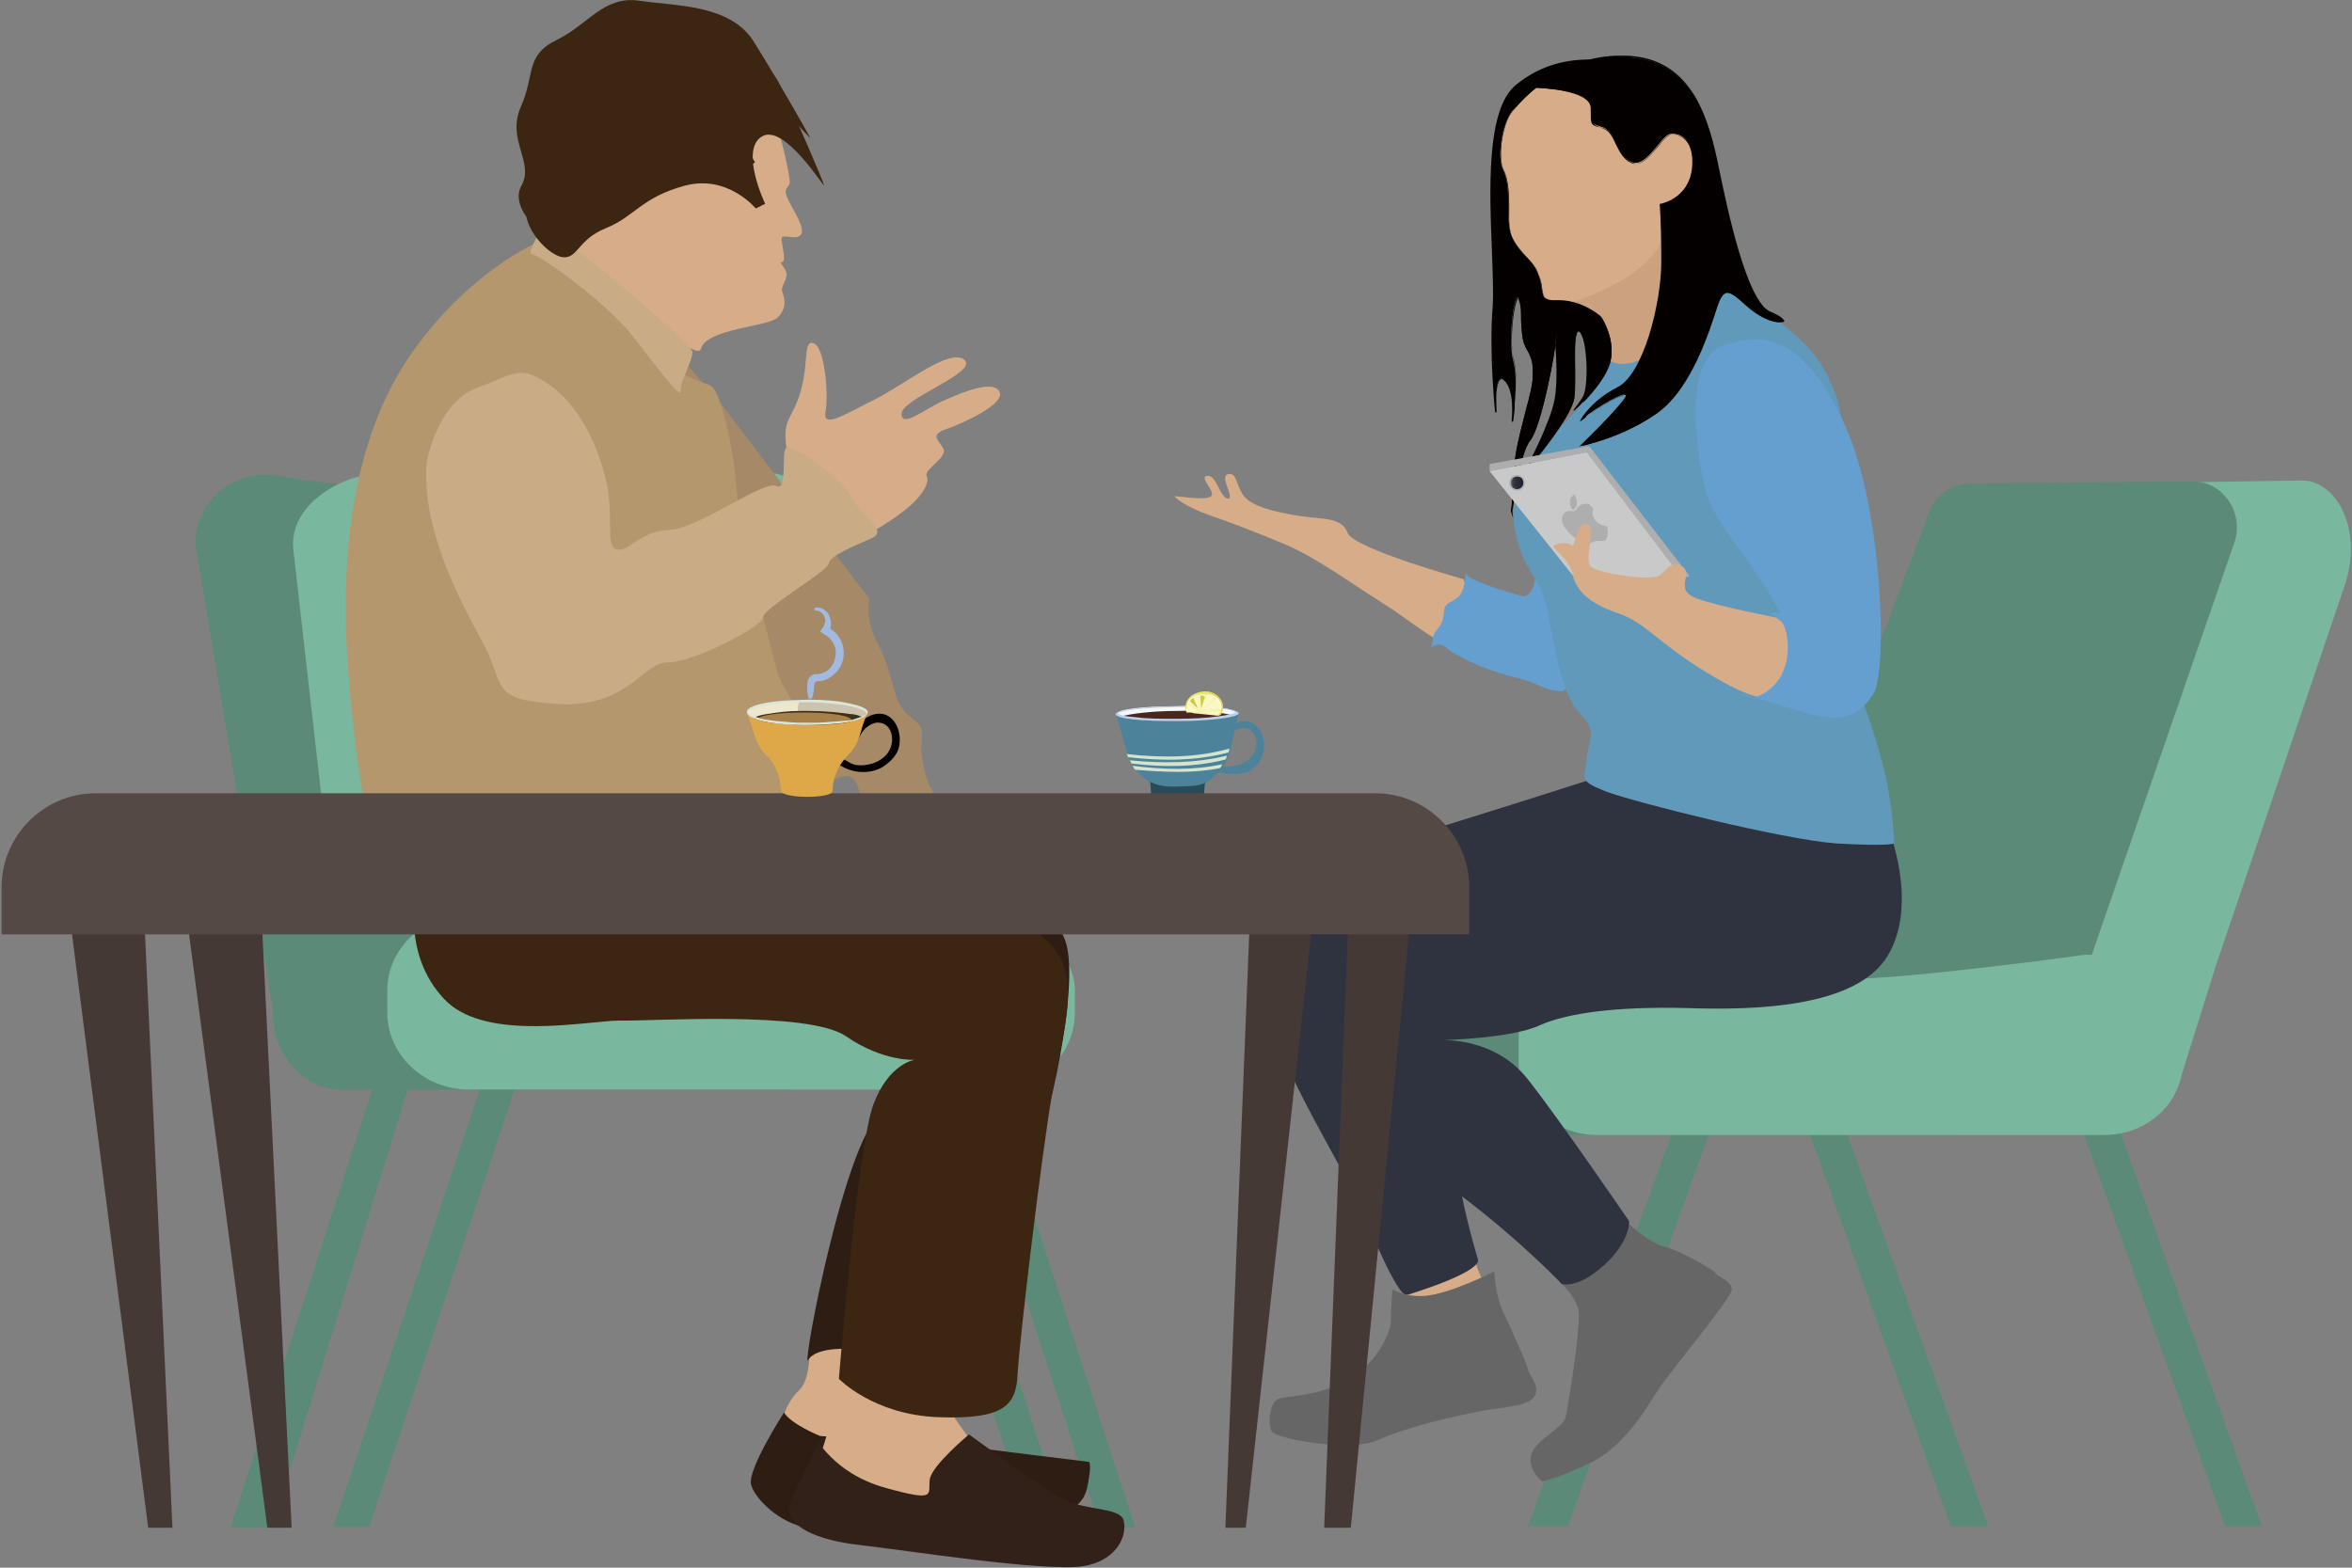 <?xml version="1.0" encoding="utf-8"?>
<!-- Generator: Adobe Illustrator 25.3.1, SVG Export Plug-In . SVG Version: 6.00 Build 0)  -->
<svg version="1.1" id="圖層_1" xmlns="http://www.w3.org/2000/svg" xmlns:xlink="http://www.w3.org/1999/xlink" x="0px" y="0px"
	 viewBox="0 0 300 200" style="enable-background:new 0 0 300 200;" xml:space="preserve">
<rect x="0" y="0" width="300" height="200" fill="#808080" stroke="none"/>
<style type="text/css">
	.st0{fill:#5C8A79;}
	.st1{fill:#79B79F;}
	.st2{fill:#666666;}
	.st3{fill:#D7AD89;}
	.st4{fill:#2F3340;}
	.st5{fill:#659FD0;}
	.st6{fill:#6199BB;}
	.st7{fill:#CBA17F;}
	.st8{fill:#040000;}
	.st9{fill:#AFAEAF;}
	.st10{fill:#C9C9C9;}
	.st11{fill:#4D829B;}
	.st12{fill:#7398CF;}
	.st13{fill:#294A58;}
	.st14{fill:#D5E5CD;}
	.st15{fill:#F4F7FC;}
	.st16{fill:#48271E;}
	.st17{fill:#BBD0EC;}
	.st18{fill:#F5F3A8;}
	.st19{fill:#E6E865;}
	.st20{fill:#F9F7CA;}
	.st21{opacity:0.39;fill:#E6BD53;enable-background:new    ;}
	.st22{fill:#FFFFFF;}
	.st23{fill:#CBCB45;}
	.st24{fill:url(#SVGID_1_);}
	.st25{fill:#A68966;}
	.st26{fill:#2E1D13;}
	.st27{fill:#3C2612;}
	.st28{fill:#B5976D;}
	.st29{fill:#C9AB86;}
	.st30{fill:#322118;}
	.st31{fill:#453936;}
	.st32{fill:#554946;}
	.st33{fill:#DEA848;}
	.st34{fill:#CDC2AD;}
	.st35{opacity:0.83;fill:#F6EDD5;enable-background:new    ;}
	.st36{fill:#3E3019;}
	.st37{fill:#A7804A;}
	.st38{fill:#D9E6D9;}
	.st39{fill:#A3BAE0;}
</style>
<g>
	<g>
		<g>
			<path class="st0" d="M63,62.8c-9.2,0.1-18.5-0.6-27.6-2.1l0,0c-5.8-1-11,3.7-10.4,9.3l9.8,58.6l28.2-4.4V62.8z"/>
			<path class="st1" d="M105.3,119.3l-62.4-1L37.4,70c-0.5-5.7,6.2-9.1,9.5-9.4c16-1.4,32,2.8,47.8,0.1l1.4-0.3
				c5-0.9,9.5,3.2,9.5,8.6L105.3,119.3z"/>
			<g>
				<g>
					<polygon class="st0" points="131.4,194.9 111.7,133.5 115.7,131.8 136,194.9 					"/>
				</g>
				<g>
					<polygon class="st0" points="29.4,194.9 50.9,128.4 54.8,130 34.7,194.9 					"/>
				</g>
				<path class="st0" d="M43.6,117.1l55.8,0.9c4.8,0,9.1,2.9,9.1,8.3v2.9c0,5.4-3.9,9.8-8.7,9.8H43.5c-4.8,0-8.7-4.4-8.7-9.8v-2.9
					C34.7,121,38.8,117.1,43.6,117.1z"/>
				<g>
					<polygon class="st0" points="42.5,194.8 63.9,130.9 67.8,132.5 47.1,194.8 					"/>
				</g>
				<g>
					<polygon class="st0" points="140.3,194.9 120,132.1 123.9,130.5 144.8,194.9 					"/>
				</g>
				<path class="st1" d="M59.8,116.6c0,0,24.5,1.1,32.7,1.1c8.5,0,31.8-2.9,31.8-2.9c5.7,0,12.8,6.1,12.8,11.5v2.9
					c0,5.4-4.6,9.8-10.4,9.8H59.8c-5.7,0-10.4-4.4-10.4-9.8v-2.9C49.4,121,54.1,116.6,59.8,116.6z"/>
			</g>
		</g>
		<g>
			<g>
				<polygon class="st0" points="253.6,194.7 231.6,133.5 227.4,135.1 248.8,194.7 				"/>
			</g>
			<path class="st0" d="M183.7,123.4h64.5c3.9,0,7.1,3.2,7.1,7.1v7.2c0,3.9-3.2,7.1-7.1,7.1h-64.5c-3.9,0-7.1-3.2-7.1-7.1v-7.2
				C176.6,126.6,179.7,123.4,183.7,123.4z"/>
			<g>
				<polygon class="st0" points="288.5,194.7 266.4,133.2 262.2,134.7 283.8,194.7 				"/>
			</g>
			<g>
				<polygon class="st0" points="200,194.7 221.1,136 217,134.4 194.9,194.7 				"/>
			</g>
			<path class="st1" d="M232.4,125.2h8.3l21.7-59.7c0.8-2.2,3-3.7,5.3-3.8l26-0.4c4,0,7.7,5.7,5.5,13l-16.6,49l0,0L278,138
				l-48.7,0.5L232.4,125.2z"/>
			<path class="st0" d="M223.3,125.7l42.2-0.1L285,69.2c1.3-3.8-1.5-7.9-5.5-7.8l-28.2,0.3c-2.4,0-4.5,1.5-5.3,3.8L223.3,125.7z"/>
			<path class="st1" d="M203.6,123.4c0,0,23.8,1.5,31.8,1.5c8.3,0,30.6-3.1,30.6-3.1c5.5,0,12.4,5.8,12.4,11v2.7
				c0,5.2-4.5,9.3-10,9.3h-64.7c-5.5,0-10-4.2-10-9.3v-2.7C193.6,127.6,198.1,123.4,203.6,123.4z"/>
		</g>
		<g>
			<path class="st2" d="M207.3,155.7c0,0,2.8,2.8,4.9,3.3s6.5,3.1,6.6,3.4c0,0.3,2.1,1,2.1,2.1s-7.9,10.5-9.4,12.8s-4.3,7.3-8.8,9.4
				c-4.5,2.1-6,2.3-6,2.3s-1.9-1.5-1.4-3.4s4.1-3.4,4.4-4.8c0.3-1.4,2.1-12.2,1.6-13.9c-0.6-1.7-1.6-2.6-2.3-3.3
				C198.2,162.9,207.3,155.7,207.3,155.7z"/>
			<path class="st3" d="M187.9,160.2c0,0,1,3.2,1.5,3.5s-10.1,3.4-10.1,3.4v-3.9L187.9,160.2z"/>
			<path class="st4" d="M240.8,105.5c0,0,4,9.7,0,16.4s-17.1,7-25.8,6.7c-8.7-0.2-15,0.6-18.6,2.2c-3.6,1.7-12.5,1.9-12.5,1.9
				s6.7-0.4,10.9,4.9c4.2,5.3,13,18.2,13,18.2s0.2,2.5-3.2,5.6s-5.4,2.4-5.4,2.4s-7.2-7.6-17.2-14.4c-10.1-6.7-17.2-15.3-17.3-22.5
				c-0.1-7.3,7.5-11.1,16.8-14.1c9.3-2.9,25-11.5,33.2-10.8C222.9,102.8,240.8,105.5,240.8,105.5z"/>
			<path class="st4" d="M204,99.1c0,0-18.4,5.9-26.9,8.4s-18.1,5.1-17.3,14.8c0.8,9.6,10.3,24.6,12.6,29.4
				c2.3,4.8,5.8,13.9,7.1,13.5s9.6-3,9-4.6c-0.5-1.6-2.5-8.8-2.3-10.6s-11.3-22.9-11.3-22.9l37.8-25.6L204,99.1z"/>
			<path class="st2" d="M190.6,162.2c0,0,0.1,3,1.1,5.1s3.1,6.8,3.2,7.4c0,0.6,1.8,2.3,0.7,3.6s-4.7,1.2-8.1,2
				c-3.4,0.7-8.4,1.9-11.7,3.4c-3.4,1.6-13-0.1-13.6-1.1c-0.5-0.9-0.3-3.6,0.8-4.1s4.3-0.2,8.3-2.1c4-1.9,6.1-6.3,6.1-7.8
				s0.2-4.1,0.2-4.1s2.3,1.4,5.5,0.6C186.3,164.4,190.6,162.2,190.6,162.2z"/>
			<path class="st3" d="M186.7,73.9c0,0-14-3.9-14.8-5.9c-0.8-2.1-3.2-1.7-6.3-2.2s-6-1.2-7-2.6s-0.8-3-2-2.7c-1.1,0.3,1,3.2,0,3.1
				c-1-0.1-1.4-3-2.6-2.9c-1.2,0.1,1.1,2,0.5,2.6s-4.2,0-4.6,0s1.4,1.4,4.3,2.4c2.9,1,5.5,2,9.6,3.7c4.2,1.8,7.9,4.6,12.5,7.5
				s7.1,5.6,10,5.5C189.2,82.4,186.7,73.9,186.7,73.9z"/>
			<path class="st5" d="M196,72.4c0,0-0.1,4.2-2.1,3.6s-6.7-2-6.9-2.8s0.2,2.3-1.3,3.2c-1.5,0.9-1.4,0.6-1.6,2.2
				c-0.2,1.6-1.2,1.7-1.3,2.8c-0.1,1.2-0.5,1.4-0.5,1.4s1.1-1.1,2.1-0.2s4.5,2.7,8.4,3.7c3.9,0.9,3.5,1.6,6.3,1.9
				C201.9,88.4,196,72.4,196,72.4z"/>
			<path class="st6" d="M205.9,45.3c0,0-3.1,5.7-7,9.3s-6.6,7-5.7,12.8c1,5.7,3.4,6.2,4.2,10.5c0.8,4.4,1.8,10.8,4.1,13.1
				c2.3,2.3,1.2,3,0.9,5.7c-0.2,2.7-1.3,2.8,2.5,4.3c3.8,1.4,22.5,6.1,29.3,6.6c6.8,0.4,7.4,0,7.4,0s-0.1-5.3-1.7-11
				c-1.6-5.7-3-8.9-3-8.9L235,54.6c0,0-0.2-6.2-4.9-10.8C225.5,39.2,219,36,219,36l-8.3,8.9C210.8,44.9,209.3,46.6,205.9,45.3z"/>
			<path class="st7" d="M212.6,27.4l1,12.2l-3.3,5.7c0,0-4.1,2.8-6-0.4s-6-8.3-6-8.3L212.6,27.4z"/>
			<path class="st3" d="M193,12.7c0.2,0,2.9-3.2,7.4-2.5s14.2,5.6,14.2,5.6s3.2,5.6,3.1,5.9c-0.1,0.2-1.9,6.7-2.6,8.1
				c-0.7,1.4-2.8,0-2.8,0s-0.5,3.2-5.7,6.1c-5.2,2.9-10.2,4.2-10.6,2.2c-0.5-2.1-4.6-9-4.6-9s-0.6-9.8-0.6-10
				C190.9,18.9,193,12.7,193,12.7z"/>
			<g>
				<path class="st8" d="M196,11.2c0,0,5.3-4.8,12.7-3.8s9.3,8,10.5,13.8s3.6,17.3,6.7,18.7c3.1,1.4,1,1.2,1,1.2s-1.8,0-4.2-2.2
					s-2.9-2-3.7,0.4s-3.1,10.2-7.6,13.4s-9.7,4.2-9.7,4.2s7.6-7.3,5.4-6.6c-2.1,0.7-5.4,3.2-5.4,3.2s1.2-2.3,4.6-4
					c3.4-1.7,5.7-10.9,5.7-16.1s-0.2-7.3-0.2-7.3s3.6-0.5,4.1-4.5s-1.8-4.7-2.9-4.5c-1.1,0.2-3,4.3-4.8,3.6c-1.9-0.7-2-3.8-3.6-4.4
					s-1.5-0.1-1.5-2.6C203.1,11.4,196,11.2,196,11.2z"/>
				<path class="st8" d="M201.4,57l0.2-0.2c2.9-2.8,5.9-6,5.8-6.4c0,0,0,0-0.1,0s-0.1,0-0.2,0c-2.1,0.7-5.3,3.2-5.3,3.2l-0.3,0.2
					l0.2-0.4c0,0,1.3-2.3,4.6-4c3.3-1.6,5.6-10.7,5.6-16c0-5.1-0.2-7.3-0.2-7.3V26h0.1c0,0,3.5-0.6,4-4.4c0.2-1.6-0.1-2.9-0.7-3.6
					c-0.4-0.5-1-0.8-1.7-0.8c-0.1,0-0.3,0-0.4,0c-0.4,0.1-0.9,0.7-1.5,1.4c-0.9,1.1-1.9,2.3-2.9,2.3c-0.2,0-0.3,0-0.5-0.1
					c-1-0.4-1.5-1.4-2-2.4c-0.4-0.9-0.8-1.7-1.6-2c-0.3-0.1-0.5-0.2-0.7-0.2c-0.9-0.3-0.9-0.4-0.9-2v-0.4c0-2.4-6.9-2.6-7-2.6h-0.2
					l0.2-0.1c0,0,4.4-4,10.7-4c0.7,0,1.3,0,2,0.1c3.3,0.4,5.8,2.1,7.6,5.1c1.5,2.6,2.3,5.7,2.9,8.8c0.9,4.7,3.5,17.2,6.6,18.6
					c1.6,0.7,1.8,1,1.7,1.2c0,0.1-0.2,0.2-0.5,0.2c-0.1,0-0.2,0-0.2,0c-0.1,0-1.8-0.1-4.2-2.3c-1.2-1.1-1.8-1.5-2.3-1.5
					c-0.6,0-0.9,0.7-1.3,1.9l-0.1,0.4c-0.9,2.7-3.2,10-7.5,13.1c-4.5,3.2-9.7,4.2-9.7,4.2L201.4,57z M207.4,50.2
					c0.1,0,0.2,0.1,0.2,0.1c0.3,0.7-4.2,5.1-5.6,6.4c1.2-0.3,5.5-1.4,9.3-4.1c4.3-3,6.6-10.3,7.5-13l0.1-0.4c0.4-1.3,0.8-2,1.4-2
					c0.5,0,1.2,0.4,2.4,1.6c2.3,2.1,4.1,2.2,4.1,2.2s0.1,0,0.2,0c0.3,0,0.4-0.1,0.4-0.1s0-0.2-1.6-1c-2.9-1.3-5.2-11.3-6.7-18.7
					c-1.2-6.2-3.2-12.8-10.4-13.8c-0.7-0.1-1.3-0.1-2-0.1c-5.5,0-9.6,3.1-10.4,3.8c1.2,0.1,6.9,0.4,6.9,2.8v0.4c0,1.6,0,1.6,0.8,1.9
					c0.2,0.1,0.4,0.1,0.7,0.2c0.8,0.3,1.2,1.2,1.7,2.1c0.5,1,0.9,1.9,1.9,2.3c0.1,0,0.3,0.1,0.4,0.1c1,0,1.9-1.2,2.8-2.2
					c0.6-0.8,1.2-1.4,1.6-1.5c0.1,0,0.3,0,0.4,0c0.7,0,1.3,0.3,1.8,0.8c0.5,0.6,1,1.7,0.8,3.8c-0.4,3.6-3.5,4.4-4.1,4.6
					c0,0.4,0.2,2.6,0.2,7.2c0,5.4-2.4,14.5-5.7,16.2c-2.5,1.2-3.8,2.8-4.3,3.5c0.9-0.7,3.3-2.4,5-3
					C207.2,50.2,207.3,50.2,207.4,50.2z"/>
			</g>
			<g>
				<path class="st8" d="M204.7,7.8c0,0-5.9-1.2-11.1,3.1c-5.2,4.3-2.5,22.3-3,28.2c-0.5,6,0.3,13.5,0.3,13.5s-0.5-5.3,1-4.1
					s1,5.3,1,5.3s0.9-5,0.1-7.8c-0.7-2.8,0.2-9.5,0.8-7.8s-0.1,4.4,0.8,6.1c0.9,1.7,0.9,1.9,0.9,3.8c0,1.9-1.5,5.8-2.2,10.1
					s-0.4,7.2-0.4,7.2s0.9-7.5,2.3-9.2c1.4-1.7,3.3-11.7,3.3-13.3s0.7,4.8,0.1,8.1c-0.6,3.2-3.5,8.6-3.5,8.6s5.3-6.2,5.7-8.8
					c0.4-2.5-0.4-8.7,0.7-8.6c1.2,0,1.6,6.9,0.6,8.4c-0.9,1.5-1.2,1.7-1.2,1.7s4.2-3.9,4.6-6.7c0.4-2.8-1.3-5.2-1.3-5.2
					s-2.4-2.2-5.6-2c-3.1,0.2-0.9-2.3-3.4-5c-2.5-2.6-2.8-3.7-2.8-6.5s-0.1-4.1-0.8-5.6c-0.6-1.5,0-5.6,1.3-7.2
					C194.4,12.6,197.9,8.3,204.7,7.8z"/>
				<path class="st8" d="M193,66.1l-0.1-0.8c0,0-0.3-3,0.4-7.2c0.3-2,0.9-4,1.3-5.7c0.5-1.8,0.9-3.4,0.9-4.4c0-1.9,0.1-2.1-0.9-3.7
					c-0.5-0.9-0.5-2.2-0.6-3.5c0-1,0-1.9-0.3-2.6c-0.1-0.2-0.1-0.2-0.1-0.2s0,0-0.1,0c-0.5,0.6-1.1,5.5-0.4,7.9
					c0.7,2.8-0.1,7.8-0.1,7.9h-0.2c0,0,0.5-4.1-1-5.3c-0.2-0.2-0.4-0.2-0.6,0c-0.6,0.7-0.3,4-0.3,4.1h-0.2c0-0.1-0.8-7.7-0.3-13.6
					c0.1-1.6,0-4.1-0.1-6.9c-0.3-7.7-0.8-18.2,3.1-21.3c3.3-2.7,6.8-3.2,9.2-3.2c1.2,0,2,0.1,2,0.1l0.6,0.1h-0.7
					c-6.6,0.4-10.2,4.6-11.5,6.2l-0.1,0.1c-1.3,1.6-1.9,5.6-1.3,7.1c0.7,1.6,0.8,2.9,0.8,5.7s0.3,3.8,2.8,6.4
					c1.1,1.2,1.3,2.4,1.4,3.3c0.2,1,0.2,1.7,1.6,1.7c0.1,0,0.2,0,0.3,0s0.3,0,0.4,0c2.9,0,5.2,2,5.2,2l0,0c0,0,1.7,2.5,1.3,5.3
					c-0.4,2.5-3.8,6-4.5,6.7c-0.1,0.1-0.1,0.1-0.1,0.1l-0.1-0.1l0.1-0.1c0.1-0.2,0.5-0.6,1.1-1.6c0.7-1.2,0.6-6.4-0.2-7.9
					c-0.1-0.2-0.2-0.4-0.4-0.4l0,0c-0.1,0-0.1,0-0.2,0.1c-0.4,0.5-0.4,2.5-0.4,4.5c0,1.4,0.1,2.9-0.1,3.9c-0.4,2.5-5.5,8.5-5.7,8.8
					l-0.5,0.6l0.4-0.7c0-0.1,2.9-5.4,3.5-8.6c0.4-2.2,0.2-6,0-7.6c-0.2,2.5-1.9,11.3-3.3,12.8c-1.4,1.6-2.3,9.1-2.3,9.1L193,66.1z
					 M193.7,37.9c0.2,0,0.2,0.2,0.3,0.3c0.3,0.7,0.3,1.7,0.3,2.7c0,1.2,0,2.5,0.5,3.4c0.9,1.7,0.9,1.9,0.9,3.8c0,1-0.4,2.6-0.9,4.4
					c-0.4,1.7-0.9,3.6-1.3,5.7c-0.5,2.8-0.5,5-0.5,6.2c0.3-2.1,1.1-7,2.2-8.3c1.4-1.6,3.3-11.6,3.3-13.2c0-0.2,0-0.3,0.1-0.3l0,0
					l0,0c0.2,0.2,0.7,5.5,0.1,8.4c-0.5,2.5-2.3,6.3-3.1,7.9c1.3-1.6,4.9-6.1,5.2-8.1c0.1-1,0.1-2.4,0.1-3.9c0-2.1-0.1-4.2,0.4-4.7
					c0.1-0.1,0.2-0.1,0.3-0.1c0.2,0,0.4,0.2,0.5,0.5c0.8,1.5,1,6.7,0.2,8.1c-0.2,0.3-0.3,0.5-0.4,0.7c1.3-1.3,3.4-3.8,3.6-5.7
					c0.4-2.6-1.1-5-1.2-5.2c-0.2-0.1-2.3-1.9-5.1-1.9c-0.1,0-0.3,0-0.4,0c-1.8,0.1-1.9-0.7-2.1-1.8c-0.1-0.9-0.3-2-1.4-3.2
					c-2.5-2.7-2.9-3.8-2.8-6.6c0-2.8-0.1-4.1-0.8-5.6c-0.6-1.5-0.1-5.7,1.3-7.3l0.1-0.1c1.3-1.5,4.6-5.5,10.8-6.2
					c-0.3,0-0.7,0-1.1,0c-2.4,0-5.9,0.6-9.1,3.2c-3.8,3.1-3.4,13.6-3,21.2c0.1,2.9,0.2,5.3,0.1,6.9c-0.3,3.8-0.1,8.2,0.1,11
					c0-0.7,0.2-1.4,0.4-1.6c0.2-0.2,0.5-0.2,0.8,0c0.9,0.7,1.1,2.3,1.1,3.6c0.2-1.7,0.3-4.3-0.1-6C192.5,43.8,193,38.8,193.7,37.9
					C193.6,37.9,193.7,37.9,193.7,37.9z"/>
			</g>
		</g>
		<g>
			<polygon class="st9" points="202.7,56.9 202.4,57.7 190,60.1 190,59.2 			"/>
			<g>
				<polygon class="st9" points="214.6,73.8 202.4,57.7 202.7,56.9 215.5,73.5 				"/>
				<polygon class="st10" points="202.2,75.4 190,60.1 202.4,57.7 214.6,73.8 				"/>
			</g>
		</g>
		<g>
			<g>
				<path class="st11" d="M153.6,97.5c0.2-0.1,0.5-0.3,0.7-0.5c0.5,0.3,1,0.7,1.6,0.8c0.7,0.1,1.3,0,2-0.2c0.9-0.2,1.6-0.8,2.1-1.6
					c0.6-1.2,0.2-3-1.2-3.1c-0.6-0.1-1.3,0.2-1.7,0.7c-0.3,0.3-0.6,0.8-0.8,1.2c-0.1,0.2-0.1,0.3-0.3,0.3c-0.1,0-0.6-0.3-0.6-0.3
					c0.5-0.8,1-1.6,1.7-2.2c0.8-0.6,1.9-0.8,2.7-0.3c1.4,0.7,1.7,2.9,1.2,4.2c-0.3,0.8-1,1.5-1.9,2C157.3,99,154.9,98.8,153.6,97.5
					L153.6,97.5z"/>
			</g>
			<g>
				<path class="st12" d="M145.9,96.4c0.5,1.6,0.9,3.4,0.9,4.8c0,0.5,1.5,0.7,3.4,0.7s3.4-0.3,3.4-0.8c0-1.2,0.5-3,1-4.8L145.9,96.4
					z"/>
				<path class="st13" d="M145.9,96.4c0.5,1.6,0.9,3.4,0.9,4.8c0,0.5,1.5,0.7,3.4,0.7s3.4-0.3,3.4-0.8c0-1.2,0.5-3,1-4.8L145.9,96.4
					z"/>
				<path class="st11" d="M158,91c-0.9,3-0.8,6.7-3.8,8.6c-0.8,0.6-2,0.7-3,0.7c-2.6,0.2-4.3,0-5.9-1.6c-1.7-1.9-1.7-3.7-2.9-7.4
					L158,91z"/>
				<path class="st14" d="M144.8,98.2c3.6,0.3,7.2,0.5,10.8-0.2c0.1-0.1,0.2-0.2,0.3-0.5c-3.7,0.8-7.5,0.7-11.4,0.2
					C144.6,98,144.7,98.1,144.8,98.2z"/>
				<path class="st14" d="M144.3,97.4c3.9,0.5,8.1,0.5,12-0.5c0.1-0.1,0.1-0.2,0.2-0.5c-4.1,1-8.2,1-12.4,0.6
					C144.2,97.1,144.3,97.3,144.3,97.4z"/>
				<path class="st14" d="M143.9,96.6c4.3,0.5,8.6,0.5,12.8-0.6c0-0.1,0.1-0.2,0.1-0.5c-4.2,1.2-8.7,1.2-13.1,0.7
					C143.8,96.3,143.8,96.4,143.9,96.6z"/>
				<path class="st15" d="M157.7,91c0,0.1-0.1,0.2-0.5,0.3c-1,0.3-3.8,0.7-7.1,0.7s-6-0.2-7.2-0.6c-0.3-0.1-0.5-0.2-0.5-0.3
					c0-0.6,3.4-1,7.7-1C154.3,89.9,157.7,90.4,157.7,91z"/>
				<path class="st16" d="M157.3,91.3c-1,0.3-3.8,0.7-7.1,0.7s-6-0.2-7.2-0.6c1-0.3,3.8-0.7,7.1-0.7
					C153.3,90.6,156.1,90.9,157.3,91.3z"/>
				<path class="st17" d="M150.1,91.7c-2,0-3.8,0-5.2-0.2c-1.5-0.1-2.1-0.3-2.3-0.5c0.2-0.1,0.7-0.3,2.3-0.5
					c1.4-0.2,3.3-0.2,5.2-0.3c2,0,3.8,0,5.2,0.2c1.5,0.1,2.1,0.3,2.3,0.5c-0.2,0.1-0.7,0.3-2.3,0.5C153.9,91.6,152,91.7,150.1,91.7z
					 M150.1,90.1c-4.3,0-7.8,0.6-7.8,1c0,0.6,3.4,0.9,7.8,0.9c4.3,0,7.9-0.5,7.9-1S154.4,89.9,150.1,90.1L150.1,90.1z"/>
				<g>
					<g>
						<path class="st18" d="M151.7,90.9c0.2,0,0.3,0,0.6,0.1c0.2,0,2.8,0.3,2.9,0.3c0.1,0,0.1,0,0.2,0c0.2-0.3,0.5-0.7,0.5-1
							c0-1-1-1.9-2.3-1.9c-1.3,0-2.3,0.8-2.3,1.9c0,0.2,0,0.5,0.1,0.6C151.3,90.9,151.6,90.9,151.7,90.9z"/>
						<path class="st19" d="M156,90.2c0,0.3-0.1,0.7-0.3,1c-0.1,0-0.2,0.1-0.3,0.1h-0.1l0,0c0.3-0.3,0.5-0.7,0.5-1
							c0-0.9-1-1.7-2.2-1.7c-1.3,0-2.2,0.8-2.2,1.7c0,0.2,0,0.5,0.1,0.6c-0.1,0-0.2,0-0.2-0.1l0,0c0-0.1-0.1-0.3-0.1-0.5
							c0-1.2,1-2,2.4-2.1c0.1,0,0.1,0,0.2,0l0,0C154.9,88.2,156,89.1,156,90.2z"/>
						<path class="st20" d="M151.5,89.6l1.5,1l-0.3-2C152.6,88.7,151.9,88.9,151.5,89.6z"/>
						<path class="st20" d="M152.9,88.7l0.2,2l0.7-2C153.8,88.7,153.2,88.4,152.9,88.7z"/>
						<path class="st20" d="M153.2,90.6l0.8-2c0,0,0.7,0,0.9,0.5L153.2,90.6z"/>
						<path class="st20" d="M153.3,90.6l1.9-1.4c0,0,0.3,0.3,0.5,0.7c0,0.3,0,0.5,0,0.5L153.3,90.6z"/>
						<path class="st20" d="M153.3,90.8l2.2-0.1c0,0,0,0.2-0.2,0.5C155.2,91.2,153.3,90.8,153.3,90.8z"/>
						<path class="st20" d="M151.6,90.8C151.6,90.8,151.7,90.9,151.6,90.8c0.1,0.1,0.1,0.1,0.1,0.1l0,0
							C151.7,90.8,151.6,90.8,151.6,90.8h1.4l-1.5-1C151.5,89.7,151.2,90.5,151.6,90.8z"/>
						<path class="st21" d="M156,90.2c0,0.3-0.1,0.7-0.3,1c-0.1,0-0.2,0.1-0.3,0.1c0.5-0.5,0.5-1,0.3-1.4c-0.1-0.3,0-0.2-0.3-0.7
							c-0.3-0.5-1.2-0.8-1.7-1C154.9,88.2,156,89.1,156,90.2z"/>
					</g>
					<path class="st22" d="M151.5,90.9c-0.1-0.2-0.1-0.5-0.1-0.7c0-0.9,0.9-1.7,2.1-1.7c1.2,0,2.1,0.8,2.2,1.7c0,0.5-0.1,0.8-0.5,1
						c0,0,0,0,0.1,0l0,0c0.2-0.3,0.5-0.7,0.5-1c0-1-1-1.7-2.2-1.7c-1.3,0-2.2,0.8-2.2,1.9C151.2,90.4,151.3,90.6,151.5,90.9
						L151.5,90.9z"/>
				</g>
				<path class="st23" d="M151.8,89.5l1,0.9l-0.6-1.4C152.3,89,151.8,89.2,151.8,89.5z"/>
				<path class="st23" d="M153.1,88.8l0.1,1.6l0.5-1.5C153.6,88.8,153.2,88.6,153.1,88.8z"/>
			</g>
		</g>
		<g>
			<path class="st9" d="M203.2,64.8c0,0.3-0.1,0.5-0.1,0.7c0.1,0.8,0.8,1.5,1.7,1.6c0.1,0,0.1,0.1,0.2,0.1c0.1,0.5,0.1,0.9,0,1.3
				s-0.3,0.6-0.9,0.5c-0.2,0-0.4,0-0.6,0c-0.2,0.1-0.3,0.2-0.5,0.2l0,0c-0.3,0.3-0.5,0.3-1,0.1c-1-0.5-1.8-1.1-2.4-2
				c-0.4-0.6-0.5-1.2-0.2-1.7c0.2-0.3,0.4-0.4,0.8-0.4c0.8,0,0.6,0.1,1.1-0.5c0.3-0.4,0.8-0.5,1.4-0.4
				C202.9,64.7,203.1,64.7,203.2,64.8z"/>
			<path class="st9" d="M200.8,63.1c0.1,0.2,0.2,0.3,0.2,0.4c0.2,0.5,0.2,1-0.1,1.3c0,0.1-0.1,0.1-0.2,0.2c-0.1,0.1-0.1,0.1-0.2-0.1
				c-0.3-0.5-0.3-0.9-0.2-1.3C200.4,63.5,200.5,63.3,200.8,63.1z"/>
		</g>
		<path class="st3" d="M225.7,89c0,0-1.5,0.8-8-3.2c-6.4-3.9-7.8-6.4-11.4-7.6c-3.6-1.2-5.3-2.9-5.7-4.9s-2.8-3.4-2.4-3.7
			c0.4-0.3,1.9-0.5,2.3,0c0.4,0.5,0.5-3,1.9-2.7c1.3,0.3-0.4,4.5,0.5,5.4c0.9,0.8,7.8,1.9,8.8,1.1s1.5-2,2.9-1.1s-1.1,2.9,1.7,4
			s11.4,2.7,12.4,2.9c1,0.1,1.4,8,1.4,8L225.7,89z"/>
		<path class="st5" d="M217.4,62c0,0-3.6-15.5,2.2-17.8s10.8-0.7,15.7,10s5.5,31.8,3.6,34.4c-1.8,2.6-3.6,3.8-8.7,2.3
			c-5.1-1.5-8.3-2.5-8.3-2.5s1.8,1.7,4.4-1c2.6-2.7,1.8-7.4,0.8-8.2c-1-0.7-1.5-1-1.5-1h1.5c0,0-0.4-0.9-2.9-4.8
			C221.7,69.7,218,65.3,217.4,62z"/>
		<g>
			<path class="st9" d="M194.5,61.6c0,0.5-0.4,1-1,1c-0.5,0-1-0.4-1-1s0.4-1,1-1S194.5,61.1,194.5,61.6z"/>
			
				<linearGradient id="SVGID_1_" gradientUnits="userSpaceOnUse" x1="192.675" y1="140.4" x2="194.341" y2="140.4" gradientTransform="matrix(1 0 0 -1 0 202)">
				<stop  offset="7.662840e-03" style="stop-color:#6B6E75"/>
				<stop  offset="0.11" style="stop-color:#4F525A"/>
				<stop  offset="0.213" style="stop-color:#3A3D46"/>
				<stop  offset="0.28" style="stop-color:#32353E"/>
				<stop  offset="0.595" style="stop-color:#272A34"/>
				<stop  offset="0.985" style="stop-color:#1D212C"/>
			</linearGradient>
			<path class="st24" d="M194.3,61.6c0,0.5-0.4,0.8-0.8,0.8c-0.5,0-0.8-0.4-0.8-0.8c0-0.5,0.4-0.8,0.8-0.8
				C194,60.8,194.3,61.1,194.3,61.6z"/>
		</g>
		<g>
			<path class="st25" d="M110.9,76.4c0,0-0.6,2.6,1,5.6c1.5,2.9,1.3,3.3,2.4,6.8c1.2,3.5,3.6,2.7,3.3,5.3c-0.4,2.6,0.8,6.4,1.4,6.8
				c0.6,0.3-8.3,5.6-8.6,4.8c-0.2-0.8-0.4-6.8-2.4-6.7c-1.9,0.1-2.3,2.1-4.5-1.8s-8.1-15.7-10.2-18.1s-7.1-34.2-7.1-34.2l5.6,6.4
				L110.9,76.4z"/>
			<path class="st3" d="M103.2,171.4c0,0,0.4,4.4-1.3,6c-1.7,1.6-2.2,4-2.2,4l5.1,5.1c0,0,3.3-11,3.2-11.4c-0.1-0.4-0.9-5.1-0.9-5.1
				L103.2,171.4z"/>
			<path class="st26" d="M100,180.2c0,0-4.7,7.3-4.2,9.2s3.8,5,7.2,5.5c3.4,0.5,29.9-0.1,32.7-1.7c2.8-1.6,2.9-2.8,3.2-4.7
				c0.3-1.8,0-2,0-2s-14-1.7-15.1-1.9c-1-0.2-19.2-1.4-19.2-1.4S100.9,181.7,100,180.2z"/>
			<path class="st3" d="M107.3,175.2c0,0-1.8,8.8-2.7,10.3c-0.9,1.5,13.4,8.2,13.4,8.2s7.1-3.7,7.2-4s-1.5-6.1-1.5-6.1
				s-2.8-3.7-3.1-4.8C120.5,177.7,107.3,175.2,107.3,175.2z"/>
			<path class="st26" d="M100.7,100.9c0,0,4.9,6.4,13.9,8.9c8.9,2.5,19.9,4.9,21.4,10.6c1.6,5.7-2.1,22.7-4.8,29.4
				s-22.3,22.3-22.3,22.3s-4.8-0.4-5.8,1.4c-1,1.8,5-30,9.6-31.5s7.4-15.5,7.4-15.5L83.9,102L100.7,100.9z"/>
			<path class="st27" d="M52.9,115.4c0,0-1.2,7.2,4.1,12.4c5.4,5.1,18.1,2.4,22.1,2.4c4,0.1,24-1.3,28.8,2c4.8,3.3,8.8,3,8.8,3
				s-3.3,0.4-5.3,5.7s-4.4,35-4.4,35s4.4,4.6,12.7,4.9c8.4,0.3,9.9-1.5,10.1-5.5s3-27.8,4.5-36.4c1.5-8.6,4.6-16.4-3-20.5
				c-7.6-4.1-27.1-6.5-30.5-9s-11.7-5.8-13.3-6.4C86,102.5,53.4,113.2,52.9,115.4z"/>
			<path class="st3" d="M110.3,68.2c0,0,1.1-0.2,4.3-2.5c3.2-2.3,4-4.2,3.6-5s2.8-2.4,2.1-3.5c-0.6-1.1-1.8-1.7,0.5-2.5
				s7.4-3.2,6.7-4.7s-4.2-0.2-6.9,1c-2.6,1.1-5.6,3.7-5.6,1.8c-0.1-1.9,9.9-5.3,8-6.9c-1.9-1.6-7.9,3.4-11.7,5.2
				c-3.8,1.9-6.4,3.6-6,1.4c0.4-2.2-0.1-8.2-1.5-8.7s-0.6,2.5-1.7,6.2s-2.3,3.3-1.8,7C101,60.8,110.3,68.2,110.3,68.2z"/>
			<path class="st3" d="M99.2,16.1c0,0,1.8,6.8,1.5,7.4c-0.3,0.6-0.8,0.6-0.2,1.9c0.5,1.2,2.4,3.8,1.6,4.6c-0.8,0.8-2.6-0.5-2.4,0.7
				s0.5,2.7,0.1,2.7c-0.5,0.1,0.3,0.6,0.5,1.4c0.2,0.9-0.8,1.7-0.5,2.5s0.6,2-0.6,3.2s-9.1,1.4-9.8,4c-0.6,2.5-19-14.7-19-14.7
				s0.5-5.3-0.3-5.8s12.1-6.4,12.1-6.4L99.2,16.1z"/>
			<path class="st28" d="M68.6,30.9c0,0-8.9,3.7-16.4,14.6c-7.4,10.9-9,26.1-7.7,41.2s2.9,21.4,4.7,23.5s2.3,1.6,2.3,4.4
				c0,2.9,0.6,3.7,2.8,3s14.1-3.9,19.3-6.7c5.2-2.7,3.4-5.5,10.7-5.9c7.3-0.4,18.9-1.1,18.2-3.2c-0.6-2.1-2.2-1.4-1.4-2.8
				c0.8-1.4-1.9-1.1-1.4-2.7c0.4-1.6,0.6-3.7,1.9-4.3c1.4-0.6-1.8-3.6-2.6-6.8C98.2,82,94.2,66.9,93.9,62c-0.3-4.9-2-11.9-3.1-12.7
				c-1.1-0.7-4.4-0.9-6.4-4.6C82.5,41.1,68.6,30.9,68.6,30.9z"/>
			<path class="st29" d="M54.4,59.1c0,0,1.3-7.7,6.4-9.6c5.1-1.9,5.5-3,9.3-0.4c3.7,2.6,6.1,7.5,7.2,12.2c1.1,4.6-0.2,8.5,1.4,8.8
				c1.6,0.3,3-2.4,6.7-2.5c3.6-0.1,12-6.4,13.6-5.6s0.5-4.9,1.4-4.9c0.9-0.1,6.4,3.3,8.1,6.2c1.7,2.9,4.9,4.4,2.6,5.4
				c-2.2,1-5.3,2.2-5.4,3.2s-8.4,5.7-8.4,6.9c0,1.1-8.8,5.7-12.1,5.7c-3.3,0-5.1,5.9-14.2,5.3s-6.2-2.4-9.9-8.7
				C57.6,74.6,53.9,66.8,54.4,59.1z"/>
			<path class="st29" d="M67.7,32.4c-0.4,0,1.5-4.3,2.8-4c1.2,0.3-0.4,1.3,2.7,3.3S88,43.8,88.3,44.8c0.2,1-1.6,3.9-1.5,5.1
				c0.1,1.2-3.4-3.6-6.4-7.4C77.3,38.7,68.9,32.4,67.7,32.4z"/>
			<path class="st30" d="M123.6,183c0,0,9.4,6.9,12.1,8.3c2.7,1.4,7.1,1,7.6,2.6c0.5,1.7-0.5,5.1-5.1,5.9
				c-4.7,0.8-23.2-2.1-28.6-2.7c-5.4-0.6-9.2-2.4-8.9-4.7c0.3-2.3,3.9-7.8,3.6-8.5c-0.3-0.8,1.8,4,8.6,5.9c6.8,1.9,5.4,0.8,5.7-1.1
				C118.9,186.9,123.6,183,123.6,183z"/>
		</g>
		<g>
			<polygon class="st31" points="159.4,117.7 156.3,194.9 158.9,194.9 167.5,116.8 			"/>
			<polygon class="st31" points="33.4,117.7 37.2,194.9 34.1,194.9 23.8,116.8 			"/>
			<polygon class="st31" points="18.4,117.1 22,194.9 18.9,194.9 8.8,116.2 			"/>
			<polygon class="st31" points="172,117.1 168.9,194.9 172.3,194.9 180,116.2 			"/>
			<path class="st32" d="M187.4,119.2H0.2v-6c0-6.6,5.4-12,12-12h163.2c6.6,0,12,5.4,12,12V119.2z"/>
		</g>
		<g>
			<g>
				<path class="st8" d="M106.7,97.3c0.3-0.2,0.5-0.3,0.8-0.5c0.6,0.3,1.1,0.7,1.7,0.8c0.7,0.1,1.4,0,2.1-0.2
					c0.9-0.3,1.8-0.9,2.2-1.8c0.6-1.2,0.3-3.2-1.3-3.4c-0.7-0.1-1.3,0.3-1.8,0.7c-0.4,0.4-0.6,0.8-0.9,1.3c-0.1,0.2-0.1,0.3-0.4,0.3
					c-0.1,0-0.6-0.4-0.7-0.4c0.5-0.9,1.1-1.8,1.9-2.4s2-0.9,2.9-0.4c1.5,0.8,1.9,3.1,1.3,4.5c-0.4,0.9-1.2,1.6-2,2.1
					C110.7,98.9,108.3,98.6,106.7,97.3L106.7,97.3z"/>
			</g>
			<g>
				<path class="st33" d="M95.3,91c0.8,1.9,1,4,2.4,5.3c1.2,1.1,1.8,2.7,1.9,4.3c0,0.3,0,0.4,0.3,0.6c1.3,0.7,6.3,0.6,6.3-0.3
					c0-1.6,0.7-3.3,2-4.6c1-1,1.4-2.1,1.7-3.3c0.2-0.7,0.5-1.4,0.7-2.1C110.6,91,95.4,91,95.3,91z"/>
				<path class="st34" d="M110.5,90.9c0,0.2-0.2,0.4-0.5,0.6c-0.4,0.2-0.9,0.4-1.7,0.5c-1.4,0.3-3.3,0.4-5.3,0.4c-0.4,0-0.8,0-1.3,0
					c-1.5-0.1-2.9-0.2-4.1-0.4c-0.7-0.1-1.3-0.3-1.6-0.5c-0.4-0.2-0.6-0.4-0.6-0.6c0-0.4,0.8-0.8,2.2-1.1c1.2-0.2,2.6-0.4,4.3-0.4
					c0.4,0,0.7,0,1.1,0c2,0,3.9,0.2,5.3,0.4C109.8,90.1,110.5,90.5,110.5,90.9z"/>
				<path class="st35" d="M101.7,92.4c-1.5-0.1-2.9-0.2-4.1-0.4c-1.4-0.3-2.2-0.7-2.2-1.1s0.8-0.8,2.2-1.1c1.2-0.2,2.6-0.4,4.3-0.4
					C101.8,90.1,101.6,91.4,101.7,92.4z"/>
				<path class="st36" d="M110,91.5c-0.3,0.2-0.8,0.3-1.4,0.5c-0.1,0-0.2,0-0.2,0.1c-1.4,0.3-3.3,0.4-5.3,0.4c-0.4,0-0.8,0-1.3,0
					c-1.5-0.1-2.9-0.2-4.1-0.4c-0.4-0.1-0.8-0.2-1.1-0.3c-0.2-0.1-0.4-0.1-0.5-0.2c0.4-0.2,0.9-0.4,1.7-0.5c1.2-0.2,2.6-0.4,4.3-0.4
					c0.4,0,0.7,0,1.1,0c2,0,3.9,0.2,5.3,0.4C109.1,91.1,109.6,91.3,110,91.5z"/>
				<path class="st37" d="M108.6,91.9L108.6,91.9c-0.1,0-0.2,0-0.2,0.1c-1.4,0.3-3.3,0.4-5.3,0.4c-0.4,0-0.8,0-1.3,0
					c-1.5-0.1-2.9-0.2-4.1-0.4c0,0,0,0-0.1,0l0,0c0-0.5,2.5-0.9,5.5-0.9C106.1,91,108.5,91.4,108.6,91.9z"/>
				<path class="st37" d="M108.6,91.9L108.6,91.9L108.6,91.9c-0.1,0.1-0.2,0.1-0.2,0.1c-1.4,0.3-3.3,0.4-5.3,0.4c-0.4,0-0.8,0-1.3,0
					c-1.5-0.1-2.9-0.2-4.1-0.4c0,0,0,0-0.1,0c-0.4-0.1-0.8-0.2-1.1-0.3c0.6-0.5,3-0.8,6-0.8C105.9,90.9,108.6,91.3,108.6,91.9z"/>
				<path class="st38" d="M107.1,89.5c-1.6-0.2-3.5-0.3-5.2-0.2c-11.3,0.3-7.2,4.1,5,3c2-0.2,3.4-0.7,3.7-1.2l0,0
					C111.3,90.1,107.5,89.6,107.1,89.5z M104.4,92.2c-0.4,0-0.9,0-1.4,0s-0.9,0-1.3,0c-1.5-0.1-2.9-0.2-4-0.4l0,0h-0.1
					c-0.3-0.1-0.6-0.1-0.8-0.2c-0.2-0.1-0.4-0.1-0.5-0.2c-0.1,0-0.2-0.1-0.3-0.1c-0.3-0.2-0.4-0.3-0.5-0.4l0,0
					c0-0.1,0.1-0.2,0.5-0.4c0.4-0.2,0.9-0.3,1.6-0.5c1.2-0.2,2.6-0.4,4.2-0.4c0.4,0,0.8,0,1.2,0c2,0,4,0.2,5.4,0.5
					c0.7,0.1,1.2,0.3,1.6,0.5s0.5,0.3,0.5,0.4l0,0c0,0.1-0.1,0.2-0.5,0.4c-0.1,0-0.2,0.1-0.3,0.1c-0.3,0.1-0.8,0.3-1.3,0.4l0,0l0,0
					l0,0C107.3,92,105.9,92.1,104.4,92.2z"/>
				<path class="st8" d="M105.9,93"/>
				<path class="st8" d="M106,93"/>
			</g>
			<g>
				<path class="st39" d="M105.9,80.2c0.4-1.3-0.5-2.8-1.8-2.7c-0.3,0-0.3,0.4,0,0.4c0,0,0.8,0,1.1,0.9c0.1,0.2,0.1,0.5,0,0.7
					c-0.1,0.5-0.3,0.6-0.6,1.1l0.5,0.3c1,0.5,1.6,1.6,1.5,2.5c-0.1,0.8-0.2,1.2-0.7,1.8c-0.8,0.9-1.8,0.8-1.9,0.8
					c-0.6,0.1-0.9,0.5-1,1c-0.1,0.8,0,1.5,0.1,2c0.1,0.2,0.4,0.2,0.5,0c0.2-0.7,0.2-0.8,0.3-1.9l0,0l0,0c0,0,0.1-0.1,0.3-0.2
					c0.1,0,1.2,0.1,2.2-0.9C108.2,84.5,108,81.5,105.9,80.2z M104.2,86.9L104.2,86.9L104.2,86.9z"/>
			</g>
		</g>
	</g>
	<path class="st27" d="M97.6,26l-1.2,0.6c0,0-3.6-4.4-9.1-2.9s-6.3,3.9-10,5.4s-3.6,4-5.6,3.7s-6-4.7-4.1-7.4c2-2.8-1.3-6,1.1-9.9
		c2.3-3.9,1.3-6.5,5.6-8C78.7,6,81,2.6,85.5,3.8s11.4,1.8,13.9,6.9s5.5,12.2,5.7,12.9c0.2,0.7-5-7.9-7.9-6.2
		C94.3,19.1,97.6,26,97.6,26z"/>
	<path class="st27" d="M96.3,20.7l-1.1,0.8c0,0-4-3.9-9.3-1.8s-5.8,4.7-9.3,6.6s-3.2,4.4-5.2,4.3c-2,0-6.5-4-4.9-6.9
		c1.7-3-1.9-5.8-0.1-10c1.9-4.2,0.5-6.6,4.6-8.6s6-5.7,10.6-5s11.6,0.4,14.6,5.3c3,4.8,6.8,11.5,7.1,12.1c0.3,0.7-5.9-7.3-8.5-5.3
		C92.3,14.3,96.3,20.7,96.3,20.7z"/>
</g>
</svg>
